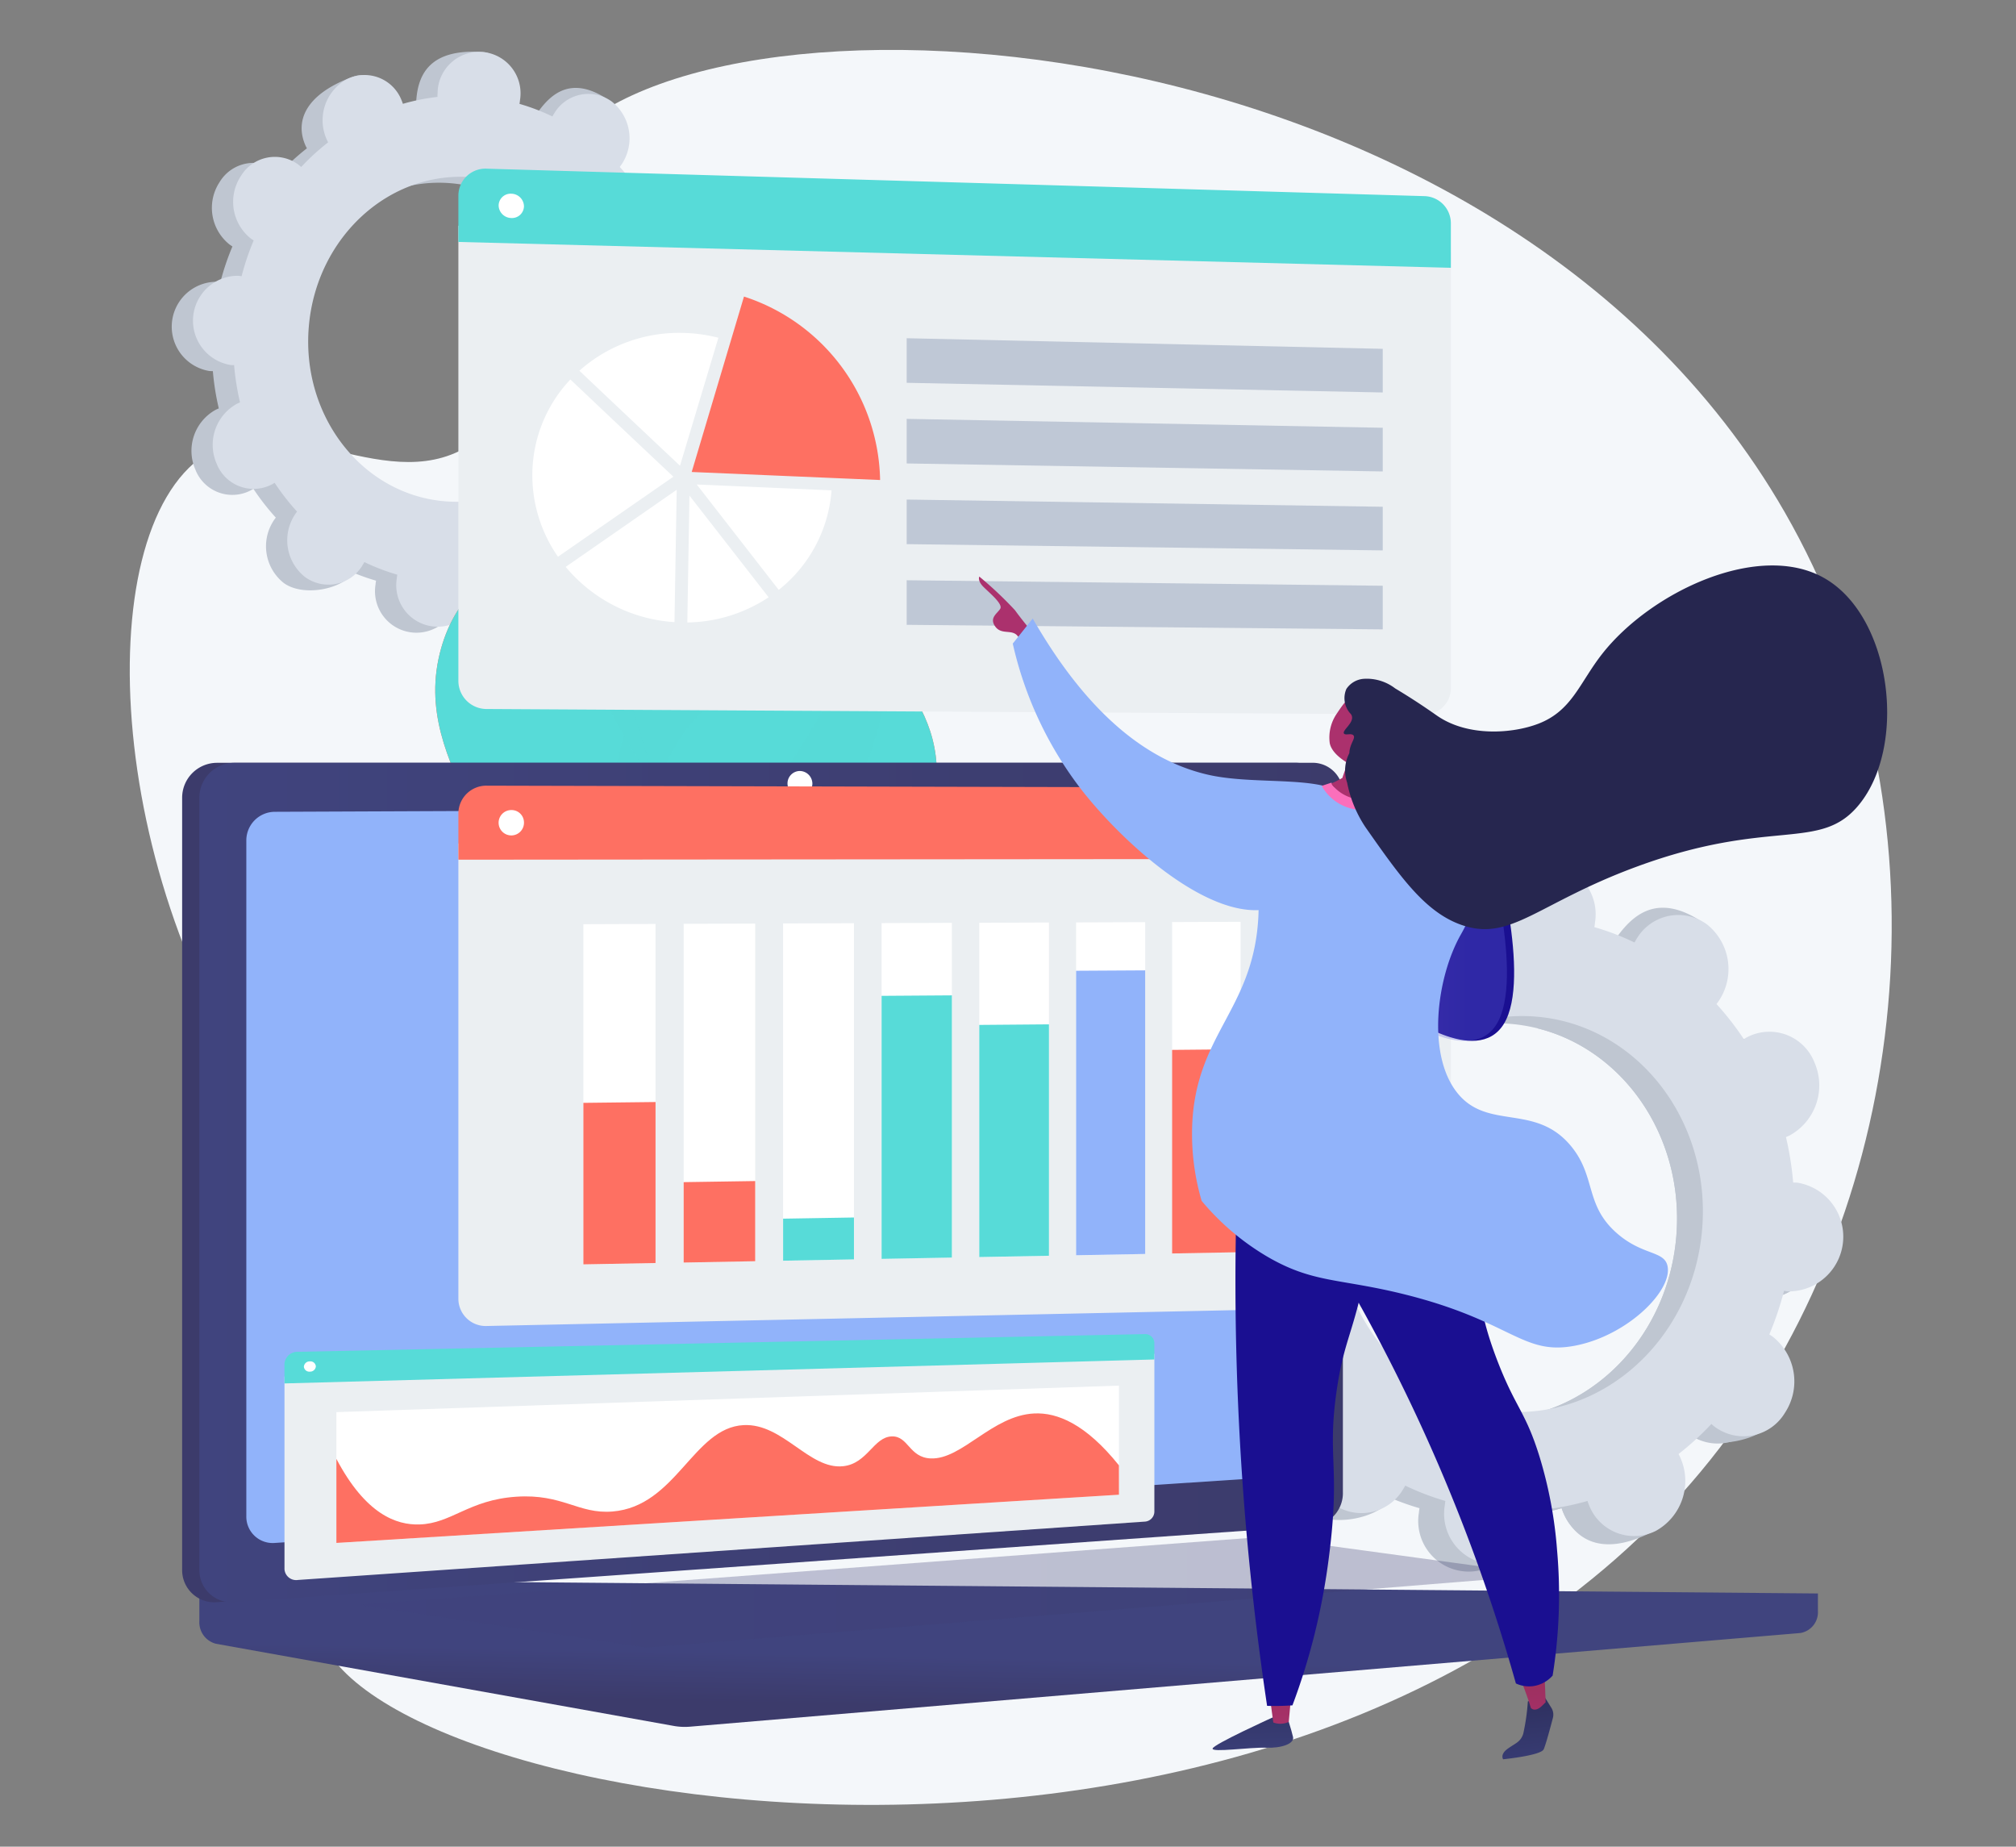 <svg xmlns="http://www.w3.org/2000/svg" xmlns:xlink="http://www.w3.org/1999/xlink" width="202" height="185" viewBox="0 0 202 185">
  <rect x="0" y="0" width="202" height="185" fill="#808080" stroke="none"/>
  <defs>
    <linearGradient id="linear-gradient" x1="-4.588" y1="0.133" x2="-4.299" y2="0.624" gradientUnits="objectBoundingBox">
      <stop offset="0" stop-color="#ffc444"/>
      <stop offset="0.996" stop-color="#f36f56"/>
    </linearGradient>
    <clipPath id="clip-path">
      <path id="Trazado_120570" data-name="Trazado 120570" d="M874.628,807.318c-4.772-5.476-3.2-16.39-.047-23.2,3.685-7.953,8.054-7.122,10.438-13.531,4.439-11.931-8.887-19.7-5.364-32.091,2.88-10.126,12.879-8.774,15.557-20.134,1.933-8.2-2.344-12.84,1.69-19.421.345-.562,4.151-6.576,10.119-6.743,6.024-.169,10.728,5.717,12.716,10.018,3.673,7.951-1.389,11.676-.493,22.7,1.22,15.008,11.324,16.988,9.938,28.224-1.145,9.279-8.3,10.069-9.364,20.382-.989,9.577,4.821,12.375,3.539,18.754C920.406,806.95,884.361,818.487,874.628,807.318Z" transform="translate(-871.604 -692.194)" fill="#57dbd8"/>
    </clipPath>
    <linearGradient id="linear-gradient-2" x1="0.422" y1="0.517" x2="0.352" y2="0.841" gradientUnits="objectBoundingBox">
      <stop offset="0" stop-color="#40447e"/>
      <stop offset="0.996" stop-color="#3c3b6b"/>
    </linearGradient>
    <linearGradient id="linear-gradient-3" x1="0.48" y1="0.467" x2="0.372" y2="0.528" xlink:href="#linear-gradient-2"/>
    <linearGradient id="linear-gradient-4" x1="0" y1="0.5" x2="1" y2="0.5" xlink:href="#linear-gradient-2"/>
    <linearGradient id="linear-gradient-7" x1="0.907" y1="-0.248" x2="-0.059" y2="1.524" gradientUnits="objectBoundingBox">
      <stop offset="0" stop-color="#ff9085"/>
      <stop offset="1" stop-color="#fb6fbb"/>
    </linearGradient>
    <linearGradient id="linear-gradient-8" x1="5.384" y1="-2.41" x2="5.564" y2="2.649" gradientUnits="objectBoundingBox">
      <stop offset="0.004" stop-color="#26264f"/>
      <stop offset="1" stop-color="#444b8c"/>
    </linearGradient>
    <linearGradient id="linear-gradient-9" x1="19.133" y1="1.152" x2="19.011" y2="-5.07" gradientUnits="objectBoundingBox">
      <stop offset="0" stop-color="#ab316d"/>
      <stop offset="1" stop-color="#792d3d"/>
    </linearGradient>
    <linearGradient id="linear-gradient-10" x1="8.21" y1="-1.484" x2="8.495" y2="1.472" xlink:href="#linear-gradient-8"/>
    <linearGradient id="linear-gradient-11" x1="13.732" y1="1.353" x2="13.646" y2="-3.032" xlink:href="#linear-gradient-9"/>
    <linearGradient id="linear-gradient-12" x1="-42.277" y1="0.129" x2="-43.766" y2="3.296" xlink:href="#linear-gradient-9"/>
    <linearGradient id="linear-gradient-13" x1="-0.447" y1="0.662" x2="0.562" y2="0.662" gradientUnits="objectBoundingBox">
      <stop offset="0" stop-color="#aa80f9"/>
      <stop offset="0.996" stop-color="#6165d7"/>
    </linearGradient>
    <linearGradient id="linear-gradient-14" x1="-10.446" y1="-0.277" x2="-9.904" y2="2.244" xlink:href="#linear-gradient-7"/>
    <linearGradient id="linear-gradient-15" x1="-4.667" y1="5.304" x2="-5.469" y2="6.093" xlink:href="#linear-gradient-9"/>
    <linearGradient id="linear-gradient-16" x1="-67.32" y1="21.279" x2="-71.229" y2="26.437" xlink:href="#linear-gradient-9"/>
  </defs>
  <g id="Grupo_57026" data-name="Grupo 57026" transform="translate(-279 -6580)">
    <rect id="Rectángulo_29561" data-name="Rectángulo 29561" width="202" height="185" transform="translate(279 6580)" fill="none"/>
    <g id="Grupo_57024" data-name="Grupo 57024" transform="translate(-220.195 6103.982)">
      <path id="Trazado_120556" data-name="Trazado 120556" d="M554.636,491.585c-5.929,8.488,1.023,22.25-7.775,28.634-8.564,6.214-19.085-3.972-27.157,1.377-11.973,7.935-9.787,44.245,7.719,66.805,5.265,6.785,9.664,9.424,11.612,17.1,4.183,16.476-10.519,26.277-7.721,34.426,6.3,18.348,103.188,33.744,142.063-21.4,18.156-25.754,20.873-62.942,4.651-91.187C648.714,476.3,567.94,472.538,554.636,491.585Z" fill="#f4f7fa"/>
      <g id="Grupo_57005" data-name="Grupo 57005" transform="translate(516.402 481.195)">
        <path id="Trazado_120557" data-name="Trazado 120557" d="M626.139,519.543a4.5,4.5,0,0,0,.753-8.939c-.118-.01-.235-.011-.352-.01a25.849,25.849,0,0,0-.594-3.738c.108-.044.216-.09.323-.145a4.693,4.693,0,0,0,2.025-5.978,3.975,3.975,0,0,0-5.5-2.111c-.109.056-.212.119-.314.183a23.727,23.727,0,0,0-2.248-2.887c.075-.1.15-.2.219-.305a4.694,4.694,0,0,0-1-6.233,3.975,3.975,0,0,0-5.777,1.161c-.068.1-.128.212-.186.321a21.029,21.029,0,0,0-3.3-1.262c.02-.124.039-.25.05-.377.208-2.469.658-5.256-1.625-5.412-5.28-.362-6.423,2.248-6.631,4.717-.011.128-.013.254-.014.38a21.025,21.025,0,0,0-3.464.692c-.039-.117-.081-.233-.13-.347-.96-2.234-.786-3.724-2.968-2.887-4.757,1.825-5.518,4.521-4.558,6.755.05.117.107.228.165.337a23.721,23.721,0,0,0-2.7,2.47c-.09-.08-.181-.16-.279-.233a3.975,3.975,0,0,0-5.777,1.161,4.693,4.693,0,0,0,1,6.233c.1.072.195.135.294.2a25.86,25.86,0,0,0-1.211,3.586c-.115-.02-.23-.039-.348-.049a4.5,4.5,0,0,0-.753,8.94c.118.01.235.011.352.01a25.865,25.865,0,0,0,.594,3.738c-.108.044-.216.09-.323.145a4.694,4.694,0,0,0-2.025,5.979,3.975,3.975,0,0,0,5.5,2.111c.109-.056.212-.118.314-.183a23.723,23.723,0,0,0,2.248,2.887c-.076.1-.15.2-.219.305a4.694,4.694,0,0,0,1,6.233c1.87,1.4,5.919.76,7.239-1.282.068-.1-1.335-.091-1.277-.2a21.028,21.028,0,0,0,3.3,1.262c-.02.124-.039.25-.05.377a4.156,4.156,0,1,0,8.256.7c.011-.128.013-.254.014-.38a21.023,21.023,0,0,0,3.464-.692c.039.117.08.233.13.347a3.975,3.975,0,0,0,5.5,2.111,4.693,4.693,0,0,0,2.025-5.979c-.05-.117-.107-.228-.165-.337a23.733,23.733,0,0,0,2.7-2.47c.09.081.182.16.279.233a3.975,3.975,0,0,0,5.777-1.161,4.694,4.694,0,0,0-1-6.233c-.1-.072-.195-.135-.294-.2a25.873,25.873,0,0,0,1.21-3.586C625.905,519.514,626.021,519.533,626.139,519.543Zm-23.44,9.868c-8.277-.7-14.376-8.528-13.621-17.491s8.077-15.663,16.354-14.966,14.376,8.528,13.621,17.491S610.976,530.108,602.7,529.411Z" transform="translate(-577.47 -483.776)" fill="#bfc6d1"/>
        <path id="Trazado_120558" data-name="Trazado 120558" d="M1064.89,535.19a4.694,4.694,0,0,0,2.025-5.979,3.975,3.975,0,0,0-5.5-2.111c-.109.056-.212.119-.314.183a23.717,23.717,0,0,0-2.248-2.887c.076-.1.15-.2.219-.305,1.32-2.042,2.334-6.092.33-7.293-3.8-2.28-5.783.18-7.1,2.221-.068.1-.127.212-.186.321a21.024,21.024,0,0,0-3.3-1.262c.02-.124.039-.249.05-.377a4.635,4.635,0,0,0-1.133-3.484q-.762,5.79-1.427,11.591c7.1,1.788,12.058,8.986,11.373,17.116a16.31,16.31,0,0,1-10.834,14.321c.013.753.033,1.508.026,2.262-.019,2.046-.152,4.1-.286,6.146q.843-.17,1.666-.408c.039.117.081.233.13.347.96,2.234,3.1,3.592,6.928,1.8,2.115-.993,1.558-3.431.6-5.665-.05-.117-.107-.228-.165-.337a23.733,23.733,0,0,0,2.7-2.47c.09.081.182.16.279.233,1.87,1.4,6.067.614,7.386-1.428s-.736-4.566-2.606-5.967c-.1-.072-.195-.135-.294-.2a25.861,25.861,0,0,0,1.21-3.586c.115.02.23.039.348.049a4.5,4.5,0,0,0,.753-8.94c-.118-.01-.235-.011-.352-.01a25.852,25.852,0,0,0-.594-3.738C1064.676,535.291,1064.784,535.245,1064.89,535.19Z" transform="translate(-1016.091 -512.255)" fill="#bfc6d1"/>
        <path id="Trazado_120559" data-name="Trazado 120559" d="M659.145,519.239a4.5,4.5,0,0,0,.753-8.94c-.118-.01-.235-.011-.351-.01a25.865,25.865,0,0,0-.594-3.738c.108-.044.216-.09.323-.145a4.693,4.693,0,0,0,2.025-5.978,3.975,3.975,0,0,0-5.5-2.111c-.109.056-.212.119-.314.183a23.73,23.73,0,0,0-2.248-2.887c.076-.1.15-.2.219-.305a4.694,4.694,0,0,0-1-6.233,3.975,3.975,0,0,0-5.777,1.161c-.068.1-.127.212-.186.321a21.02,21.02,0,0,0-3.3-1.262c.02-.124.039-.25.05-.377a4.156,4.156,0,1,0-8.256-.7c-.011.128-.013.254-.014.38a21.027,21.027,0,0,0-3.464.692c-.04-.117-.081-.233-.13-.347a3.975,3.975,0,0,0-5.5-2.111,4.694,4.694,0,0,0-2.025,5.978c.05.117.107.228.165.337a23.734,23.734,0,0,0-2.7,2.47c-.09-.08-.182-.16-.279-.233a3.975,3.975,0,0,0-5.777,1.161,4.693,4.693,0,0,0,1,6.233c.1.072.195.135.294.2a25.872,25.872,0,0,0-1.211,3.586c-.115-.02-.23-.039-.348-.049a4.5,4.5,0,0,0-.753,8.94c.118.01.235.011.351.01a25.9,25.9,0,0,0,.594,3.738c-.108.044-.216.09-.323.145a4.694,4.694,0,0,0-2.025,5.979,3.975,3.975,0,0,0,5.5,2.111c.109-.056.212-.119.314-.183a23.735,23.735,0,0,0,2.248,2.887c-.076.1-.15.2-.219.305a4.693,4.693,0,0,0,1,6.233,3.975,3.975,0,0,0,5.777-1.161c.068-.1.127-.212.186-.321a21.037,21.037,0,0,0,3.3,1.262c-.02.124-.039.25-.05.377a4.156,4.156,0,1,0,8.256.7c.011-.128.013-.254.014-.38a21.018,21.018,0,0,0,3.464-.692c.04.117.081.233.13.347a3.975,3.975,0,0,0,5.5,2.111,4.693,4.693,0,0,0,2.025-5.978c-.05-.117-.107-.228-.165-.338a23.72,23.72,0,0,0,2.7-2.47c.09.08.181.16.279.233a3.975,3.975,0,0,0,5.777-1.161,4.694,4.694,0,0,0-1-6.233c-.1-.072-.195-.135-.294-.2a25.874,25.874,0,0,0,1.211-3.586C658.911,519.21,659.026,519.229,659.145,519.239Zm-23.44,9.868c-8.277-.7-14.376-8.528-13.621-17.491s8.077-15.664,16.355-14.966,14.376,8.528,13.621,17.491S643.982,529.8,635.7,529.107Z" transform="translate(-608.349 -484.066)" fill="#d8dee8"/>
      </g>
      <g id="Grupo_57006" data-name="Grupo 57006" transform="translate(616.484 562.533)">
        <path id="Trazado_120560" data-name="Trazado 120560" d="M2189.951,1789.649a5.483,5.483,0,0,0,.918-10.893c-.144-.012-.287-.013-.429-.013a31.467,31.467,0,0,0-.723-4.554c.132-.054.263-.11.393-.177a5.719,5.719,0,0,0,2.468-7.285,4.843,4.843,0,0,0-6.7-2.573c-.132.068-.258.144-.383.223a28.977,28.977,0,0,0-2.739-3.517c.092-.12.182-.242.267-.372a5.719,5.719,0,0,0-1.215-7.6,4.843,4.843,0,0,0-7.039,1.415c-.082.128-.155.259-.227.391a25.61,25.61,0,0,0-4.021-1.537c.025-.151.047-.3.06-.46.253-3.008.8-6.4-1.98-6.595-6.434-.441-7.827,2.739-8.081,5.747-.013.156-.016.31-.017.463a25.636,25.636,0,0,0-4.221.843c-.048-.142-.1-.284-.158-.423-1.17-2.722-.959-4.538-3.617-3.518-5.8,2.224-6.724,5.509-5.554,8.231.061.142.13.278.2.411a28.917,28.917,0,0,0-3.289,3.01c-.11-.1-.221-.194-.34-.284a4.844,4.844,0,0,0-7.039,1.415,5.719,5.719,0,0,0,1.214,7.6c.117.088.237.165.358.24a31.484,31.484,0,0,0-1.475,4.37c-.14-.025-.281-.047-.424-.059a5.483,5.483,0,0,0-.917,10.893c.144.012.286.014.428.013a31.541,31.541,0,0,0,.723,4.555c-.132.054-.263.11-.393.176a5.72,5.72,0,0,0-2.468,7.285,4.843,4.843,0,0,0,6.7,2.572c.133-.068.259-.144.383-.223a28.92,28.92,0,0,0,2.739,3.518c-.092.12-.183.242-.267.372a5.719,5.719,0,0,0,1.215,7.6c2.279,1.707,7.213.926,8.821-1.562.083-.128-1.626-.112-1.555-.243a25.615,25.615,0,0,0,4.021,1.537c-.025.152-.047.3-.06.46a5.064,5.064,0,1,0,10.06.847c.013-.156.016-.31.017-.464a25.618,25.618,0,0,0,4.221-.843c.048.142.1.283.158.423a4.844,4.844,0,0,0,6.7,2.572,5.719,5.719,0,0,0,2.468-7.285c-.061-.142-.13-.278-.2-.411a28.879,28.879,0,0,0,3.289-3.01c.11.1.221.195.34.284a4.843,4.843,0,0,0,7.039-1.415,5.719,5.719,0,0,0-1.215-7.6c-.117-.087-.237-.164-.358-.24a31.494,31.494,0,0,0,1.475-4.37C2189.666,1789.614,2189.807,1789.636,2189.951,1789.649Zm-28.563,12.025c-10.086-.85-17.517-10.392-16.6-21.314s9.842-19.086,19.929-18.237,17.517,10.392,16.6,21.313S2171.474,1802.523,2161.388,1801.673Z" transform="translate(-2130.646 -1746.065)" fill="#bfc6d1"/>
        <path id="Trazado_120561" data-name="Trazado 120561" d="M2724.586,1808.714a5.72,5.72,0,0,0,2.468-7.285,4.843,4.843,0,0,0-6.7-2.572c-.132.068-.259.145-.383.223a28.961,28.961,0,0,0-2.739-3.518c.092-.12.182-.242.267-.372,1.608-2.488,2.844-7.423.4-8.887-4.635-2.778-7.047.219-8.656,2.707-.082.128-.155.259-.227.391a25.625,25.625,0,0,0-4.02-1.537c.025-.151.047-.3.06-.46a5.647,5.647,0,0,0-1.381-4.245q-.929,7.055-1.739,14.125c8.656,2.179,14.693,10.95,13.858,20.857-.707,8.395-6.144,15.155-13.2,17.451.016.918.04,1.837.031,2.756-.023,2.494-.185,4.992-.349,7.489q1.027-.208,2.03-.5c.048.142.1.284.158.423,1.169,2.722,3.782,4.377,8.442,2.19,2.578-1.21,1.9-4.181.729-6.9-.061-.142-.13-.277-.2-.411a28.914,28.914,0,0,0,3.289-3.01c.11.1.221.195.34.284,2.279,1.707,7.392.749,9-1.74s-.9-5.564-3.176-7.271c-.117-.087-.237-.165-.358-.24a31.578,31.578,0,0,0,1.475-4.369c.14.025.281.047.425.059a5.483,5.483,0,0,0,.917-10.893c-.144-.012-.287-.014-.428-.013a31.5,31.5,0,0,0-.724-4.554C2724.324,1808.837,2724.456,1808.781,2724.586,1808.714Z" transform="translate(-2665.122 -1780.768)" fill="#bfc6d1"/>
        <path id="Trazado_120562" data-name="Trazado 120562" d="M2230.17,1789.278a5.483,5.483,0,0,0,.917-10.893c-.144-.012-.286-.014-.428-.013a31.536,31.536,0,0,0-.723-4.555c.132-.054.263-.11.393-.177a5.718,5.718,0,0,0,2.468-7.285,4.844,4.844,0,0,0-6.7-2.572c-.132.068-.259.145-.383.223a28.872,28.872,0,0,0-2.739-3.518c.092-.12.183-.242.267-.372a5.719,5.719,0,0,0-1.215-7.6,4.843,4.843,0,0,0-7.039,1.415c-.082.127-.155.259-.227.391a25.6,25.6,0,0,0-4.021-1.537c.025-.152.047-.3.06-.46a5.064,5.064,0,1,0-10.06-.847c-.013.156-.016.31-.017.464a25.612,25.612,0,0,0-4.221.843c-.048-.142-.1-.284-.158-.423a4.843,4.843,0,0,0-6.7-2.572,5.719,5.719,0,0,0-2.468,7.285c.061.142.13.278.2.411a28.887,28.887,0,0,0-3.289,3.01c-.11-.1-.221-.194-.34-.284a4.843,4.843,0,0,0-7.039,1.415,5.719,5.719,0,0,0,1.214,7.6c.117.088.237.165.358.24a31.5,31.5,0,0,0-1.475,4.369c-.14-.025-.281-.047-.424-.059a5.483,5.483,0,0,0-.917,10.893c.144.012.286.014.428.013a31.537,31.537,0,0,0,.723,4.554c-.132.054-.263.11-.393.177a5.72,5.72,0,0,0-2.468,7.285,4.843,4.843,0,0,0,6.7,2.572c.132-.068.259-.144.383-.223a28.907,28.907,0,0,0,2.739,3.518c-.092.12-.183.242-.267.372a5.719,5.719,0,0,0,1.214,7.6,4.844,4.844,0,0,0,7.039-1.415c.082-.128.156-.259.227-.391a25.658,25.658,0,0,0,4.021,1.537c-.025.152-.047.3-.061.46a5.064,5.064,0,1,0,10.06.847c.013-.156.016-.31.017-.464a25.628,25.628,0,0,0,4.221-.843c.048.142.1.284.158.423a4.843,4.843,0,0,0,6.7,2.572,5.719,5.719,0,0,0,2.468-7.285c-.061-.142-.13-.278-.2-.411a28.885,28.885,0,0,0,3.289-3.01c.11.1.221.194.341.283a4.843,4.843,0,0,0,7.039-1.415,5.72,5.72,0,0,0-1.215-7.6c-.117-.087-.237-.165-.358-.24a31.554,31.554,0,0,0,1.475-4.37C2229.885,1789.244,2230.026,1789.266,2230.17,1789.278Zm-28.563,12.025c-10.086-.85-17.517-10.392-16.6-21.313s9.842-19.087,19.928-18.237,17.518,10.392,16.6,21.313S2211.693,1802.152,2201.607,1801.3Z" transform="translate(-2168.274 -1746.419)" fill="#d8dee8"/>
      </g>
      <g id="Grupo_57010" data-name="Grupo 57010" transform="translate(535.355 494.625)">
        <path id="Trazado_120563" data-name="Trazado 120563" d="M874.628,807.318c-4.772-5.476-3.2-16.39-.047-23.2,3.685-7.953,8.054-7.122,10.438-13.531,4.439-11.931-8.887-19.7-5.364-32.091,2.88-10.126,12.879-8.774,15.557-20.134,1.933-8.2-2.344-12.84,1.69-19.421.345-.562,4.151-6.576,10.119-6.743,6.024-.169,10.728,5.717,12.716,10.018,3.673,7.951-1.389,11.676-.493,22.7,1.22,15.008,11.324,16.988,9.938,28.224-1.145,9.279-8.3,10.069-9.364,20.382-.989,9.577,4.821,12.375,3.539,18.754C920.406,806.95,884.361,818.487,874.628,807.318Z" transform="translate(-871.604 -692.194)" fill="url(#linear-gradient)"/>
        <g id="Grupo_57009" data-name="Grupo 57009" transform="translate(0 0)">
          <path id="Trazado_120564" data-name="Trazado 120564" d="M874.628,807.318c-4.772-5.476-3.2-16.39-.047-23.2,3.685-7.953,8.054-7.122,10.438-13.531,4.439-11.931-8.887-19.7-5.364-32.091,2.88-10.126,12.879-8.774,15.557-20.134,1.933-8.2-2.344-12.84,1.69-19.421.345-.562,4.151-6.576,10.119-6.743,6.024-.169,10.728,5.717,12.716,10.018,3.673,7.951-1.389,11.676-.493,22.7,1.22,15.008,11.324,16.988,9.938,28.224-1.145,9.279-8.3,10.069-9.364,20.382-.989,9.577,4.821,12.375,3.539,18.754C920.406,806.95,884.361,818.487,874.628,807.318Z" transform="translate(-871.604 -692.194)" fill="#57dbd8"/>
          <g id="Grupo_57008" data-name="Grupo 57008" clip-path="url(#clip-path)">
            <g id="Grupo_57007" data-name="Grupo 57007" transform="translate(8.918 -7.176)">
              <path id="Trazado_120565" data-name="Trazado 120565" d="M1052.963,651.8c-8.371,13.6-8.565,22.979-6.783,29.3,2.215,7.854,7.059,12.142,5.929,19.046-.845,5.159-5.314,4.979-8.6,11.811-2.737,5.7-2.312,11.089-1.968,15.442,1.2,15.223,9.363,18.074,7.514,27.45-1.221,6.192-5.837,10.305-10.26,14.247a43.3,43.3,0,0,1-16.346,9.087Z" transform="translate(-1021.65 -647.225)" fill="#57dbd8" opacity="0.7" style="mix-blend-mode: soft-light;isolation: isolate"/>
              <path id="Trazado_120566" data-name="Trazado 120566" d="M1164.149,1100.407s-3.479,13.747,10.465,34.022Z" transform="translate(-1153.855 -1066.927)" fill="#57dbd8" opacity="0.7" style="mix-blend-mode: soft-light;isolation: isolate"/>
              <path id="Trazado_120567" data-name="Trazado 120567" d="M1356.824,1341.719s3.545,24.455-23.247,37.262Z" transform="translate(-1312.727 -1292.69)" fill="#57dbd8" opacity="0.7" style="mix-blend-mode: soft-light;isolation: isolate"/>
              <path id="Trazado_120568" data-name="Trazado 120568" d="M1010.065,1871.707s-2.375,20.3,22.029,34.42Z" transform="translate(-1010.002 -1788.527)" fill="#57dbd8" opacity="0.7" style="mix-blend-mode: soft-light;isolation: isolate"/>
              <path id="Trazado_120569" data-name="Trazado 120569" d="M1402.013,580.831s5.668,19.883-13.136,32.385Z" transform="translate(-1364.464 -580.831)" fill="#57dbd8" opacity="0.7" style="mix-blend-mode: soft-light;isolation: isolate"/>
            </g>
          </g>
        </g>
      </g>
      <g id="Grupo_57011" data-name="Grupo 57011" transform="translate(517.445 552.44)">
        <path id="Trazado_120571" data-name="Trazado 120571" d="M782.607,2860.305l-162.178-1.412v4.179a2.217,2.217,0,0,0,1.665,2.271l45.859,8.229a6.3,6.3,0,0,0,1.645.077l111.246-9.383a2.11,2.11,0,0,0,1.762-2.217Z" transform="translate(-618.704 -2777.093)" fill="url(#linear-gradient-2)"/>
        <path id="Trazado_120572" data-name="Trazado 120572" d="M705.354,1665.873l-108.186,7.645a3.222,3.222,0,0,1-3.51-3.247v-77.34a3.5,3.5,0,0,1,3.51-3.5H705.354a3.03,3.03,0,0,1,2.884,3.16v69.914A3.3,3.3,0,0,1,705.354,1665.873Z" transform="translate(-593.658 -1589.435)" fill="url(#linear-gradient-3)"/>
        <path id="Trazado_120573" data-name="Trazado 120573" d="M732.125,1665.873l-108.186,7.645a3.222,3.222,0,0,1-3.51-3.247v-77.34a3.5,3.5,0,0,1,3.51-3.5H732.125a3.03,3.03,0,0,1,2.884,3.16v69.914A3.3,3.3,0,0,1,732.125,1665.873Z" transform="translate(-618.704 -1589.435)" fill="url(#linear-gradient-4)"/>
        <path id="Trazado_120574" data-name="Trazado 120574" d="M797.083,1726.14l-100.764,6.641a2.64,2.64,0,0,1-2.856-2.665V1662.4a2.87,2.87,0,0,1,2.856-2.865l100.764-.417a2.484,2.484,0,0,1,2.38,2.589v61.673A2.7,2.7,0,0,1,797.083,1726.14Z" transform="translate(-687.032 -1654.631)" fill="#91b3fa"/>
        <path id="Trazado_120575" data-name="Trazado 120575" d="M1537.495,1603.385a1.247,1.247,0,1,1-1.244-1.3A1.278,1.278,0,0,1,1537.495,1603.385Z" transform="translate(-1474.346 -1601.27)" fill="#fff"/>
        <path id="Trazado_120576" data-name="Trazado 120576" d="M729.426,2769.969l-109,8.047,47.525,8.529a6.3,6.3,0,0,0,1.645.077l113.008-9.532-51.448-7.067A8.27,8.27,0,0,0,729.426,2769.969Z" transform="translate(-618.704 -2693.877)" fill="url(#linear-gradient-4)"/>
        <path id="Trazado_120577" data-name="Trazado 120577" d="M867.249,2799.6l90.743-6.8,28.084,3.827-89.961,7.268Z" transform="translate(-849.619 -2715.26)" opacity="0.3" fill="url(#linear-gradient-4)" style="mix-blend-mode: multiply;isolation: isolate"/>
      </g>
      <g id="Grupo_57016" data-name="Grupo 57016" transform="translate(545.124 492.916)">
        <path id="Trazado_120578" data-name="Trazado 120578" d="M1023.209,754.334V799.99a2.827,2.827,0,0,0,2.865,2.761l93.951.538a2.609,2.609,0,0,0,2.629-2.611V756.994Z" transform="translate(-1023.209 -748.621)" fill="#ebeff2"/>
        <path id="Trazado_120579" data-name="Trazado 120579" d="M1120.025,668.419l-93.951-2.75a2.71,2.71,0,0,0-2.865,2.661v4.678l99.445,2.59v-4.476A2.722,2.722,0,0,0,1120.025,668.419Z" transform="translate(-1023.209 -665.668)" fill="#57dbd8"/>
        <g id="Grupo_57015" data-name="Grupo 57015" transform="translate(7.41 12.811)">
          <g id="Grupo_57014" data-name="Grupo 57014">
            <g id="Grupo_57012" data-name="Grupo 57012" transform="translate(15.968)">
              <path id="Trazado_120580" data-name="Trazado 120580" d="M1386.007,882.05l5.239-17.574a19.711,19.711,0,0,1,13.639,18.379Z" transform="translate(-1386.007 -864.476)" fill="#fe7062"/>
            </g>
            <g id="Grupo_57013" data-name="Grupo 57013" transform="translate(0 3.64)">
              <path id="Trazado_120581" data-name="Trazado 120581" d="M1407.374,1157.247a14.055,14.055,0,0,1-5.294,9.971l-8.214-10.557Z" transform="translate(-1377.392 -1141.473)" fill="#fff"/>
              <path id="Trazado_120582" data-name="Trazado 120582" d="M1221.407,934.269c-3.181-2.994-7.023-6.62-10.083-9.521a15.018,15.018,0,0,1,10.4-3.786,15.638,15.638,0,0,1,3.53.483Z" transform="translate(-1206.612 -920.959)" fill="#fff"/>
              <path id="Trazado_120583" data-name="Trazado 120583" d="M1152.33,1003.178l-11.562,8.018a14.284,14.284,0,0,1-2.57-8.159,13.954,13.954,0,0,1,3.811-9.6q1.272,1.2,2.823,2.67C1147.956,999.062,1151.091,1002.013,1152.33,1003.178Z" transform="translate(-1138.198 -988.771)" fill="#fff"/>
              <path id="Trazado_120584" data-name="Trazado 120584" d="M1201.163,1164.9l-.223,13.259a15.436,15.436,0,0,1-10.9-5.536Z" transform="translate(-1186.697 -1149.183)" fill="#fff"/>
              <path id="Trazado_120585" data-name="Trazado 120585" d="M1379.418,1173.912l7.932,10.187a15.075,15.075,0,0,1-8.146,2.521Z" transform="translate(-1363.675 -1157.612)" fill="#fff"/>
            </g>
          </g>
          <path id="Trazado_120586" data-name="Trazado 120586" d="M1767.96,934.686l-47.7-.969v-4.466l47.7,1.063Z" transform="translate(-1682.751 -925.077)" fill="#bfc8d6"/>
          <path id="Trazado_120587" data-name="Trazado 120587" d="M1767.96,1059.944l-47.7-.8v-4.467l47.7.892Z" transform="translate(-1682.751 -1042.424)" fill="#bfc8d6"/>
          <path id="Trazado_120588" data-name="Trazado 120588" d="M1767.96,1185.2l-47.7-.627v-4.467l47.7.722Z" transform="translate(-1682.751 -1159.77)" fill="#bfc8d6"/>
          <path id="Trazado_120589" data-name="Trazado 120589" d="M1767.96,1310.459l-47.7-.456v-4.467l47.7.551Z" transform="translate(-1682.751 -1277.116)" fill="#bfc8d6"/>
        </g>
        <path id="Trazado_120590" data-name="Trazado 120590" d="M1088.339,705.826a1.2,1.2,0,0,1-1.269,1.182,1.287,1.287,0,0,1-1.27-1.252,1.2,1.2,0,0,1,1.27-1.182A1.287,1.287,0,0,1,1088.339,705.826Z" transform="translate(-1081.767 -702.066)" fill="#fff"/>
      </g>
      <g id="Grupo_57019" data-name="Grupo 57019" transform="translate(545.124 554.726)">
        <g id="Grupo_57017" data-name="Grupo 57017" transform="translate(0 0)">
          <path id="Trazado_120591" data-name="Trazado 120591" d="M1023.209,1714.555v45.656a2.737,2.737,0,0,0,2.865,2.684l93.951-1.988a2.7,2.7,0,0,0,2.629-2.682v-43.684Z" transform="translate(-1023.209 -1708.766)" fill="#ebeff2"/>
          <path id="Trazado_120592" data-name="Trazado 120592" d="M1120.025,1625.128l-93.951-.224a2.8,2.8,0,0,0-2.865,2.738v4.678l99.445-.083v-4.476A2.635,2.635,0,0,0,1120.025,1625.128Z" transform="translate(-1023.209 -1624.904)" fill="#fe7062"/>
          <path id="Trazado_120593" data-name="Trazado 120593" d="M1088.339,1664a1.271,1.271,0,1,1-1.269-1.218A1.243,1.243,0,0,1,1088.339,1664Z" transform="translate(-1081.767 -1660.339)" fill="#fff"/>
        </g>
        <g id="Grupo_57018" data-name="Grupo 57018" transform="translate(12.525 13.602)">
          <path id="Trazado_120594" data-name="Trazado 120594" d="M1224.813,1873.835l-7.23.134v-34.08l7.23-.027Z" transform="translate(-1217.583 -1839.613)" fill="#fff"/>
          <path id="Trazado_120595" data-name="Trazado 120595" d="M1224.813,2132.9l-7.23.134v-16.18l7.23-.083Z" transform="translate(-1217.583 -2098.681)" fill="#fe7062"/>
          <path id="Trazado_120596" data-name="Trazado 120596" d="M1380.674,1873.119l-7.167.133v-33.931l7.167-.026Z" transform="translate(-1363.459 -1839.082)" fill="#fff"/>
          <path id="Trazado_120597" data-name="Trazado 120597" d="M1380.674,2247.635l-7.167.133v-8.055l7.167-.108Z" transform="translate(-1363.459 -2213.597)" fill="#fe7062"/>
          <path id="Trazado_120598" data-name="Trazado 120598" d="M1535.173,1872.409l-7.1.132v-33.783l7.1-.026Z" transform="translate(-1508.061 -1838.555)" fill="#fff"/>
          <path id="Trazado_120599" data-name="Trazado 120599" d="M1535.173,2300.428l-7.1.132v-4.21l7.1-.118Z" transform="translate(-1508.061 -2266.574)" fill="#57dbd8"/>
          <path id="Trazado_120600" data-name="Trazado 120600" d="M1688.328,1871.7l-7.043.131V1838.2l7.043-.026Z" transform="translate(-1651.405 -1838.033)" fill="#fff"/>
          <path id="Trazado_120601" data-name="Trazado 120601" d="M1688.328,1977.162l-7.043.131v-26.35l7.043-.049Z" transform="translate(-1651.405 -1943.49)" fill="#57dbd8"/>
          <path id="Trazado_120602" data-name="Trazado 120602" d="M1840.155,1871.007l-6.982.13v-33.49l6.982-.026Z" transform="translate(-1793.506 -1837.515)" fill="#fff"/>
          <path id="Trazado_120603" data-name="Trazado 120603" d="M1840.155,2019.16l-6.982.129v-23.254l6.982-.057Z" transform="translate(-1793.506 -1985.669)" fill="#57dbd8"/>
          <path id="Trazado_120604" data-name="Trazado 120604" d="M1990.675,1870.315l-6.922.128V1837.1l6.922-.025Z" transform="translate(-1934.383 -1837.002)" fill="#fff"/>
          <path id="Trazado_120605" data-name="Trazado 120605" d="M1990.675,1940.492l-6.922.128v-28.5l6.922-.04Z" transform="translate(-1934.383 -1907.18)" fill="#91b3fa"/>
          <path id="Trazado_120606" data-name="Trazado 120606" d="M2139.9,1869.629l-6.863.127v-33.2l6.863-.025Z" transform="translate(-2074.049 -1836.494)" fill="#fff"/>
          <path id="Trazado_120607" data-name="Trazado 120607" d="M2139.9,2055.018l-6.863.127v-20.394l6.863-.064Z" transform="translate(-2074.049 -2021.883)" fill="#fe7062"/>
          <path id="Trazado_120608" data-name="Trazado 120608" d="M2287.852,1868.948l-6.8.126v-33.06l6.8-.025Z" transform="translate(-2212.521 -1835.989)" fill="#fff"/>
          <path id="Trazado_120609" data-name="Trazado 120609" d="M2287.852,2181.347l-6.8.126v-11.478l6.8-.091Z" transform="translate(-2212.521 -2148.387)" fill="url(#linear-gradient-7)"/>
        </g>
      </g>
      <g id="Grupo_57022" data-name="Grupo 57022" transform="translate(597.284 532.667)">
        <path id="Trazado_120610" data-name="Trazado 120610" d="M2201.907,3068.037s-5.846,2.657-5.942,3.081,3.76-.142,5.334-.081,2.868-.4,2.726-1.071-.693-2.343-.693-2.343Z" transform="translate(-2172.554 -2952.6)" fill="url(#linear-gradient-8)"/>
        <path id="Trazado_120611" data-name="Trazado 120611" d="M2284.884,3036.007l.356,2.632a2.06,2.06,0,0,0,1.547-.06l.265-2.887Z" transform="translate(-2255.745 -2922.726)" fill="url(#linear-gradient-9)"/>
        <path id="Trazado_120612" data-name="Trazado 120612" d="M2650.88,3041.557l.68,1.092a1.3,1.3,0,0,1,.156,1.021c-.238.908-.712,2.677-.92,3.138-.282.628-4.065,1-4.065,1s-.338-.475.448-1.048,1.291-.664,1.568-1.51a22.18,22.18,0,0,0,.462-3.24Z" transform="translate(-2594.208 -2928.214)" fill="url(#linear-gradient-10)"/>
        <path id="Trazado_120613" data-name="Trazado 120613" d="M2668.247,2993.95a35.249,35.249,0,0,1,1.463,3.886s.394.5,1.141-.239.338-.333.338-.333l-.14-3.627Z" transform="translate(-2614.406 -2883.381)" fill="url(#linear-gradient-11)"/>
        <path id="Trazado_120614" data-name="Trazado 120614" d="M2231.748,2166.747c-.308,7.852-.321,16.383.131,25.5.509,10.263,1.531,19.748,2.819,28.347.479.015.982.018,1.508,0,.355-.01.7-.027,1.031-.05a65.275,65.275,0,0,0,2.167-6.928,66.712,66.712,0,0,0,1.512-8.112c1.126-8.894-.194-9.67.72-16.26.809-5.837,1.96-6.065,3.311-14.353,1.466-8.993.375-10.342-.156-10.829C2242.532,2161.985,2237.226,2163.4,2231.748,2166.747Z" transform="translate(-2205.826 -2106.351)" fill="#1a0f91"/>
        <path id="Trazado_120616" data-name="Trazado 120616" d="M2292.513,2154.548a176.324,176.324,0,0,1,24.171,51.735,3.153,3.153,0,0,0,1.726.268,3.212,3.212,0,0,0,1.955-1.056,50.79,50.79,0,0,0,.448-12.521,43.139,43.139,0,0,0-1.761-9.411c-1.423-4.59-2.4-4.848-4.258-9.7-1.927-5.041-1.46-6.3-3.306-12.607a83.236,83.236,0,0,0-4.121-11.06Z" transform="translate(-2262.883 -2094.284)" fill="#1a0f91"/>
        <path id="Trazado_120617" data-name="Trazado 120617" d="M1837.927,1305.272s-1-1.2-1.638-2.089a37.11,37.11,0,0,0-3.577-3.373s-.211.409.424,1.041,1.966,1.711,1.675,2.186-1.127.906-.5,1.777,1.678.244,2.235.941,1.131,1.459,1.131,1.459Z" transform="translate(-1832.678 -1298.699)" fill="url(#linear-gradient-12)"/>
        <path id="Trazado_120618" data-name="Trazado 120618" d="M1887.235,1365.06l-2,2.512a37.372,37.372,0,0,0,6.9,14.66c4.483,5.728,14.045,14.307,20,11.495,3.628-1.714,8.527-7.6,6.766-10.433-1.692-2.727-9.015-1.438-14.044-2.574C1899.926,1379.607,1893.528,1376.019,1887.235,1365.06Z" transform="translate(-1881.847 -1359.745)" fill="#91b3fa"/>
        <path id="Trazado_120619" data-name="Trazado 120619" d="M2504.189,1703s3.9,13.276,1.484,18.384-10.122-.5-10.122-.5Z" transform="translate(-2452.837 -1675.908)" fill="#1a0f91"/>
        <path id="Trazado_120620" data-name="Trazado 120620" d="M2492.986,1703.243s3.9,13.276,1.484,18.384-10.122-.5-10.122-.5Z" transform="translate(-2442.356 -1676.136)" opacity="0.3" fill="url(#linear-gradient-13)" style="mix-blend-mode: multiply;isolation: isolate"/>
        <path id="Trazado_120621" data-name="Trazado 120621" d="M2181.826,1626.541c-5.01-.091-8.869.073-11,2.3-2.253,2.352.131,4.9-.238,10.932-.564,9.235-6.39,11.616-6.628,20.978a23.876,23.876,0,0,0,.957,7.26,25.138,25.138,0,0,0,6.639,5.624c4.592,2.658,7.209,2.12,13.756,3.76,10.709,2.681,11.732,6.13,16.991,5.131,5.315-1.01,9.9-5.6,9.279-8.054-.371-1.469-2.512-1-5.037-3.2-3.254-2.833-2.084-5.63-4.578-8.7-3.583-4.4-8.378-1.559-11.432-5.377-3.09-3.862-2.067-11.627.374-15.9,1.594-2.791,2.232-6.036,3.576-8.955a2.009,2.009,0,0,0,.168-1.13c-.27-1.877-3.428-2.829-5.82-3.526A28.321,28.321,0,0,0,2181.826,1626.541Z" transform="translate(-2142.604 -1604.359)" fill="#91b3fa"/>
        <path id="Trazado_120622" data-name="Trazado 120622" d="M2365.674,1620.523l.98-.325s.287,1.331,3.466,1.429a4.745,4.745,0,0,0,2.88-1.051l.685.477a5.189,5.189,0,0,1-3.795,1.885A4.723,4.723,0,0,1,2365.674,1620.523Z" transform="translate(-2331.33 -1598.443)" fill="url(#linear-gradient-14)"/>
        <g id="Grupo_57020" data-name="Grupo 57020" transform="translate(35.095 0)">
          <path id="Trazado_120623" data-name="Trazado 120623" d="M2377.375,1490.3a4.232,4.232,0,0,1,.728-2.977c.751-1.127.931-1.274,1.256-1.452l.45-.224.052-.015a4.96,4.96,0,0,1,1.4.042c.592.184,1.01,2.7.509,6.161q.036.407.072.815c1.347-.186,1.737-.058,1.806.123a4.148,4.148,0,0,1-2.072,3.123,4.089,4.089,0,0,1-3.986-1.438c-.054-.215-.045-.03,1.051-.665.1-.318.414-1.18.515-1.5C2378.928,1492.143,2377.573,1491.368,2377.375,1490.3Z" transform="translate(-2377.322 -1472.512)" fill="url(#linear-gradient-15)"/>
          <path id="Trazado_120624" data-name="Trazado 120624" d="M2399.531,1538.494c.3-.339.73.044.69.514a.859.859,0,0,1-.972.783C2398.816,1539.658,2399.132,1538.949,2399.531,1538.494Z" transform="translate(-2397.641 -1521.882)" fill="url(#linear-gradient-16)"/>
          <path id="Trazado_120625" data-name="Trazado 120625" d="M2448.114,1283.827c-6.536-3.7-17.343,1.371-22.236,7.605-2.273,2.9-3.018,5.694-6.388,6.993-2.562.988-7.029,1.342-10.125-.781-.39-.267-1.972-1.406-4.233-2.758a4.669,4.669,0,0,0-3.154-.956,2.286,2.286,0,0,0-1.73,1.014,2.312,2.312,0,0,0,.155,2.14c.21.344.339.345.4.595.174.7-.979,1.4-.8,1.723.129.231.75-.069.961.2.232.3-.388.821-.42,1.773a3.767,3.767,0,0,0-.219,2.963,12.249,12.249,0,0,0,1.829,4.446c3.5,4.992,6.006,8.563,9.69,9.821,4.878,1.666,7.55-2.182,17.421-5.831,13.517-5,18.429-1.451,22.332-6.215C2456.476,1300.617,2454.9,1287.666,2448.114,1283.827Z" transform="translate(-2398.527 -1282.574)" fill="#26264f"/>
        </g>
      </g>
      <g id="Grupo_57023" data-name="Grupo 57023" transform="translate(527.699 609.667)">
        <path id="Trazado_120627" data-name="Trazado 120627" d="M752.8,2510.613v19.308a1.174,1.174,0,0,0,1.36,1.067l84.887-5.847a1.013,1.013,0,0,0,.914-1.012v-15.786Z" transform="translate(-752.799 -2506.358)" fill="#ebeff2"/>
        <path id="Trazado_120628" data-name="Trazado 120628" d="M839.045,2477.536l-84.887,1.775a1.305,1.305,0,0,0-1.36,1.189v1.979l87.16-2.4v-1.617A.908.908,0,0,0,839.045,2477.536Z" transform="translate(-752.799 -2477.536)" fill="#57dbd8"/>
        <path id="Trazado_120629" data-name="Trazado 120629" d="M911.921,2568.6l-78.413,4.829v-13.1l78.413-2.656Z" transform="translate(-828.308 -2552.511)" fill="#fff"/>
        <path id="Trazado_120630" data-name="Trazado 120630" d="M911.921,2608.98l-78.413,4.829v-8.422c2.931,5.563,6.021,6.646,8.328,6.572,3.217-.1,4.934-2.462,9.7-2.779,4.657-.31,6.211,1.756,9.631,1.483,6.389-.509,8.1-8.4,13.145-8.656,3.941-.2,6.576,4.479,9.969,4.118,2.453-.261,3.043-2.932,4.883-2.987,1.657-.049,1.726,2.114,3.89,2.207,3.14.135,6.159-4.306,10.378-4.505,2.308-.109,5.153,1.044,8.484,5.195Z" transform="translate(-828.307 -2592.889)" fill="#fe7062"/>
        <path id="Trazado_120631" data-name="Trazado 120631" d="M784.164,2520.464a.578.578,0,0,1-.6.528.546.546,0,0,1-.6-.5.578.578,0,0,1,.6-.528A.546.546,0,0,1,784.164,2520.464Z" transform="translate(-781.02 -2517.23)" fill="#fff"/>
      </g>
    </g>
  </g>
</svg>
